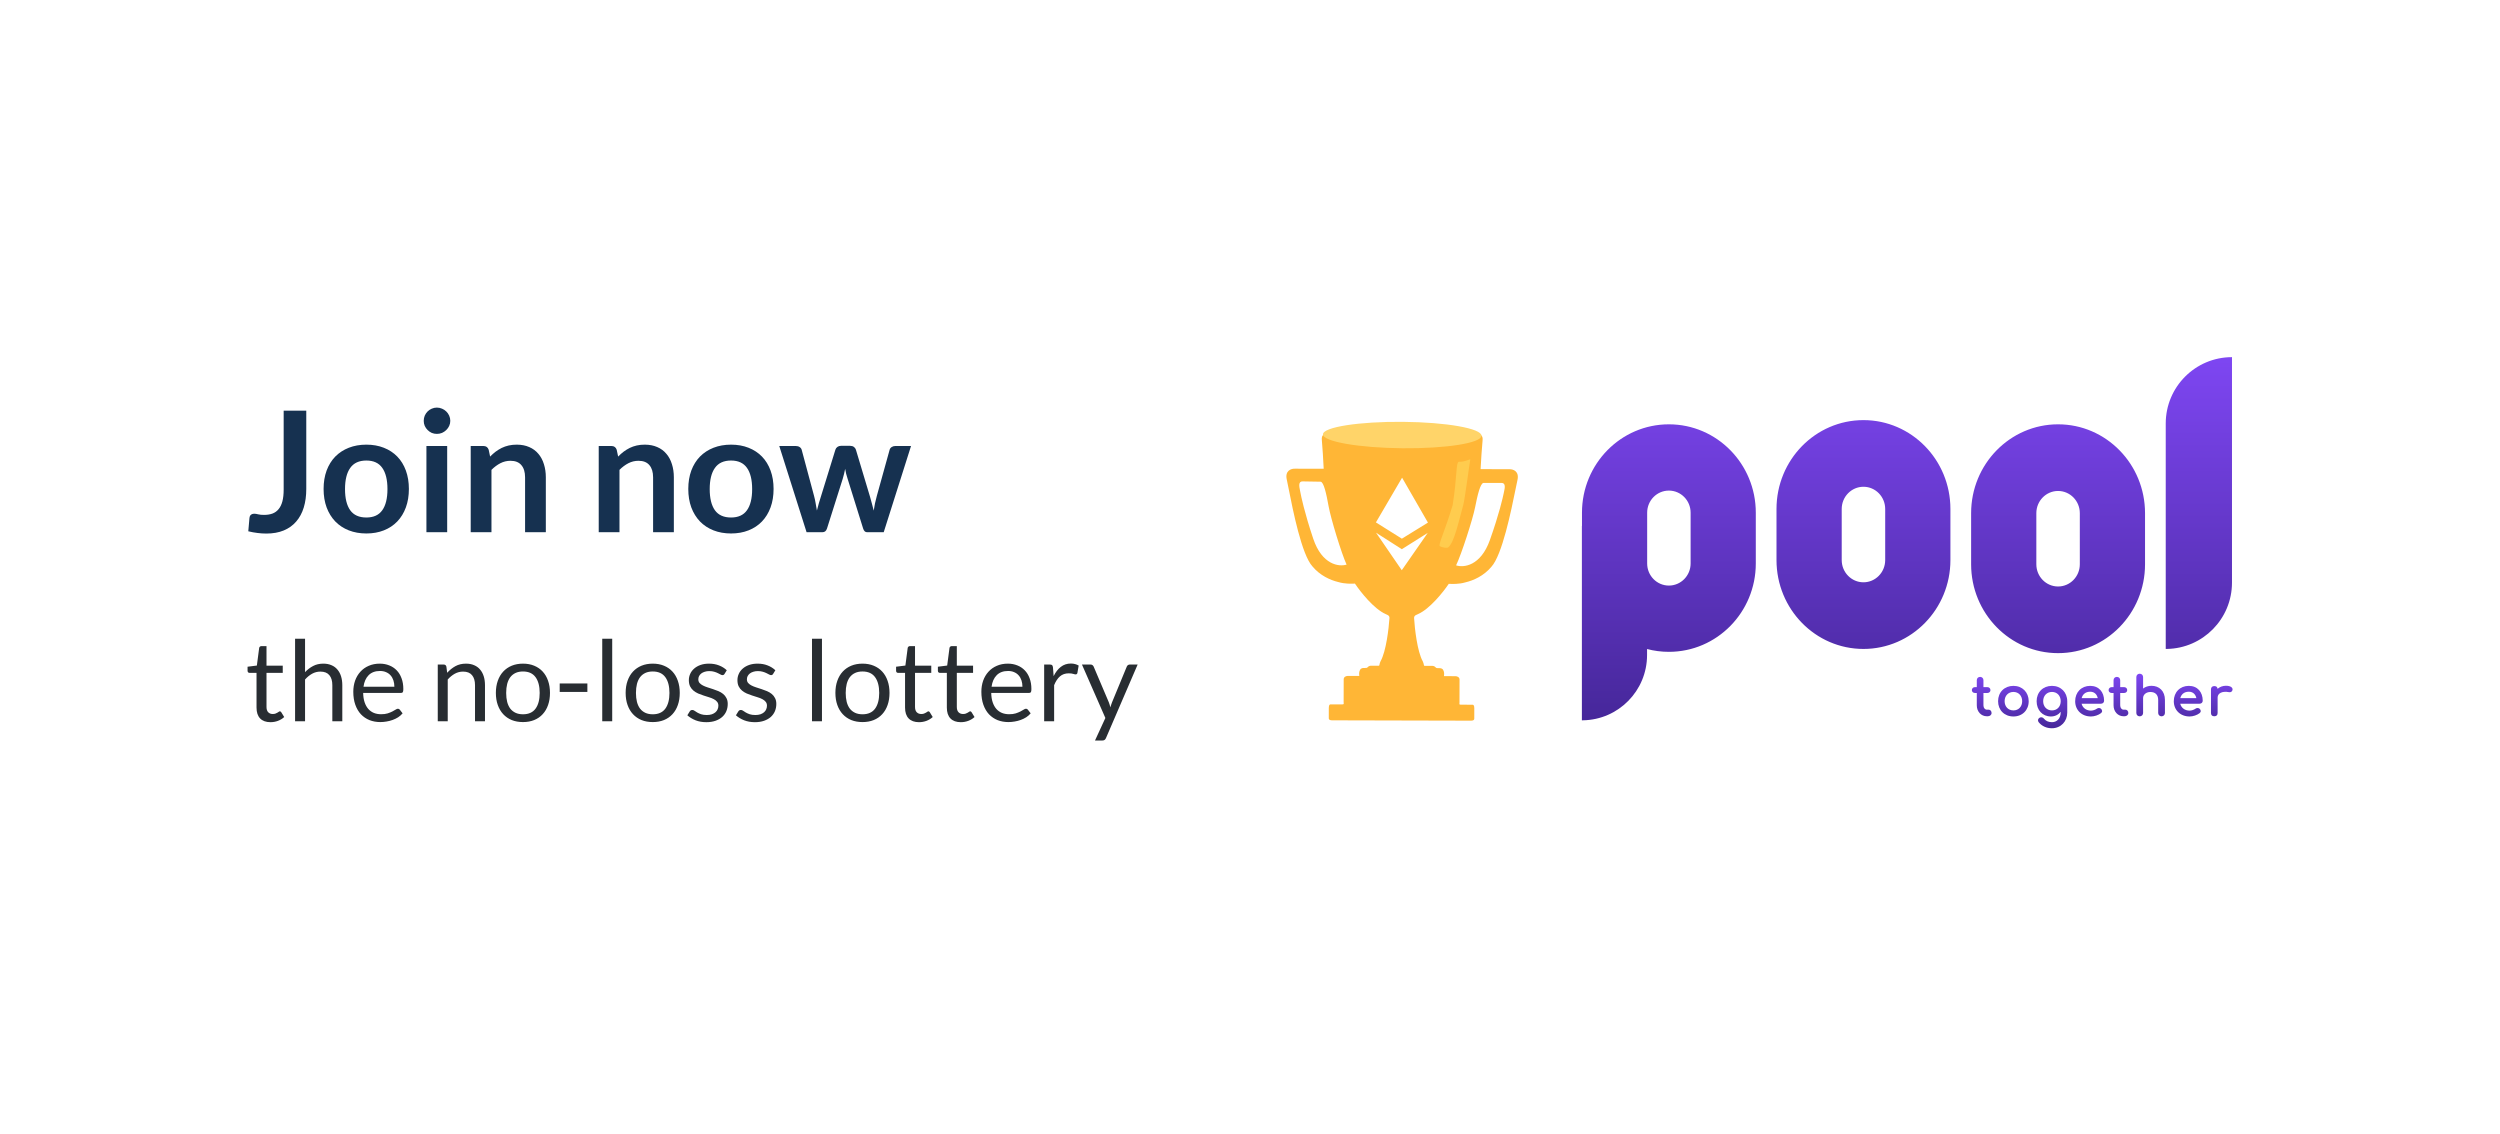 <svg viewBox="0 0 357 162" xmlns="http://www.w3.org/2000/svg">
<g filter="url(#filter0_d)">
<rect x="6" y="3" width="345" height="150" rx="3" fill="white"/>
</g>
<path d="M43.736 69.832C43.736 70.808 43.616 71.688 43.376 72.472C43.136 73.256 42.776 73.924 42.296 74.476C41.824 75.028 41.232 75.452 40.52 75.748C39.808 76.044 38.98 76.192 38.036 76.192C37.604 76.192 37.18 76.164 36.764 76.108C36.348 76.06 35.912 75.98 35.456 75.868L35.624 73.948C35.64 73.772 35.704 73.632 35.816 73.528C35.936 73.416 36.108 73.36 36.332 73.36C36.468 73.36 36.644 73.388 36.86 73.444C37.084 73.5 37.364 73.528 37.7 73.528C38.156 73.528 38.56 73.464 38.912 73.336C39.264 73.2 39.556 72.988 39.788 72.7C40.028 72.412 40.208 72.04 40.328 71.584C40.448 71.12 40.508 70.56 40.508 69.904V58.648H43.736V69.832ZM52.317 63.496C53.237 63.496 54.069 63.644 54.813 63.94C55.565 64.236 56.205 64.656 56.733 65.2C57.261 65.744 57.669 66.408 57.957 67.192C58.245 67.976 58.389 68.852 58.389 69.82C58.389 70.796 58.245 71.676 57.957 72.46C57.669 73.244 57.261 73.912 56.733 74.464C56.205 75.016 55.565 75.44 54.813 75.736C54.069 76.032 53.237 76.18 52.317 76.18C51.397 76.18 50.561 76.032 49.809 75.736C49.057 75.44 48.413 75.016 47.877 74.464C47.349 73.912 46.937 73.244 46.641 72.46C46.353 71.676 46.209 70.796 46.209 69.82C46.209 68.852 46.353 67.976 46.641 67.192C46.937 66.408 47.349 65.744 47.877 65.2C48.413 64.656 49.057 64.236 49.809 63.94C50.561 63.644 51.397 63.496 52.317 63.496ZM52.317 73.9C53.341 73.9 54.097 73.556 54.585 72.868C55.081 72.18 55.329 71.172 55.329 69.844C55.329 68.516 55.081 67.504 54.585 66.808C54.097 66.112 53.341 65.764 52.317 65.764C51.277 65.764 50.509 66.116 50.013 66.82C49.517 67.516 49.269 68.524 49.269 69.844C49.269 71.164 49.517 72.172 50.013 72.868C50.509 73.556 51.277 73.9 52.317 73.9ZM63.857 63.688V76H60.893V63.688H63.857ZM64.301 60.1C64.301 60.356 64.249 60.596 64.145 60.82C64.041 61.044 63.901 61.24 63.725 61.408C63.557 61.576 63.357 61.712 63.125 61.816C62.893 61.912 62.645 61.96 62.381 61.96C62.125 61.96 61.881 61.912 61.649 61.816C61.425 61.712 61.229 61.576 61.061 61.408C60.893 61.24 60.757 61.044 60.653 60.82C60.557 60.596 60.509 60.356 60.509 60.1C60.509 59.836 60.557 59.588 60.653 59.356C60.757 59.124 60.893 58.924 61.061 58.756C61.229 58.588 61.425 58.456 61.649 58.36C61.881 58.256 62.125 58.204 62.381 58.204C62.645 58.204 62.893 58.256 63.125 58.36C63.357 58.456 63.557 58.588 63.725 58.756C63.901 58.924 64.041 59.124 64.145 59.356C64.249 59.588 64.301 59.836 64.301 60.1ZM67.217 76V63.688H69.029C69.413 63.688 69.665 63.868 69.785 64.228L69.989 65.2C70.237 64.944 70.497 64.712 70.769 64.504C71.049 64.296 71.341 64.116 71.645 63.964C71.957 63.812 72.289 63.696 72.641 63.616C72.993 63.536 73.377 63.496 73.793 63.496C74.465 63.496 75.061 63.612 75.581 63.844C76.101 64.068 76.533 64.388 76.877 64.804C77.229 65.212 77.493 65.704 77.669 66.28C77.853 66.848 77.945 67.476 77.945 68.164V76H74.981V68.164C74.981 67.412 74.805 66.832 74.453 66.424C74.109 66.008 73.589 65.8 72.893 65.8C72.381 65.8 71.901 65.916 71.453 66.148C71.005 66.38 70.581 66.696 70.181 67.096V76H67.217ZM85.498 76V63.688H87.31C87.694 63.688 87.946 63.868 88.066 64.228L88.27 65.2C88.518 64.944 88.778 64.712 89.05 64.504C89.33 64.296 89.622 64.116 89.926 63.964C90.238 63.812 90.57 63.696 90.922 63.616C91.274 63.536 91.658 63.496 92.074 63.496C92.746 63.496 93.342 63.612 93.862 63.844C94.382 64.068 94.814 64.388 95.158 64.804C95.51 65.212 95.774 65.704 95.95 66.28C96.134 66.848 96.226 67.476 96.226 68.164V76H93.262V68.164C93.262 67.412 93.086 66.832 92.734 66.424C92.39 66.008 91.87 65.8 91.174 65.8C90.662 65.8 90.182 65.916 89.734 66.148C89.286 66.38 88.862 66.696 88.462 67.096V76H85.498ZM104.395 63.496C105.315 63.496 106.147 63.644 106.891 63.94C107.643 64.236 108.283 64.656 108.811 65.2C109.339 65.744 109.747 66.408 110.035 67.192C110.323 67.976 110.467 68.852 110.467 69.82C110.467 70.796 110.323 71.676 110.035 72.46C109.747 73.244 109.339 73.912 108.811 74.464C108.283 75.016 107.643 75.44 106.891 75.736C106.147 76.032 105.315 76.18 104.395 76.18C103.475 76.18 102.639 76.032 101.887 75.736C101.135 75.44 100.491 75.016 99.955 74.464C99.427 73.912 99.015 73.244 98.719 72.46C98.431 71.676 98.287 70.796 98.287 69.82C98.287 68.852 98.431 67.976 98.719 67.192C99.015 66.408 99.427 65.744 99.955 65.2C100.491 64.656 101.135 64.236 101.887 63.94C102.639 63.644 103.475 63.496 104.395 63.496ZM104.395 73.9C105.419 73.9 106.175 73.556 106.663 72.868C107.159 72.18 107.407 71.172 107.407 69.844C107.407 68.516 107.159 67.504 106.663 66.808C106.175 66.112 105.419 65.764 104.395 65.764C103.355 65.764 102.587 66.116 102.091 66.82C101.595 67.516 101.347 68.524 101.347 69.844C101.347 71.164 101.595 72.172 102.091 72.868C102.587 73.556 103.355 73.9 104.395 73.9ZM111.279 63.688H113.631C113.855 63.688 114.043 63.74 114.195 63.844C114.347 63.948 114.443 64.08 114.483 64.24L116.247 70.816C116.343 71.176 116.419 71.528 116.475 71.872C116.539 72.216 116.599 72.56 116.655 72.904C116.743 72.56 116.835 72.216 116.931 71.872C117.035 71.528 117.143 71.176 117.255 70.816L119.295 64.216C119.343 64.056 119.439 63.924 119.583 63.82C119.727 63.716 119.895 63.664 120.087 63.664H121.395C121.611 63.664 121.791 63.716 121.935 63.82C122.079 63.924 122.175 64.056 122.223 64.216L124.239 70.936C124.343 71.28 124.435 71.616 124.515 71.944C124.603 72.264 124.687 72.588 124.767 72.916C124.823 72.572 124.883 72.228 124.947 71.884C125.019 71.54 125.107 71.184 125.211 70.816L127.035 64.24C127.075 64.08 127.171 63.948 127.323 63.844C127.475 63.74 127.651 63.688 127.851 63.688H130.095L126.195 76H123.807C123.551 76 123.367 75.824 123.255 75.472L121.035 68.356C120.963 68.124 120.895 67.892 120.831 67.66C120.775 67.42 120.727 67.184 120.687 66.952C120.639 67.192 120.587 67.432 120.531 67.672C120.475 67.904 120.411 68.14 120.339 68.38L118.095 75.472C117.983 75.824 117.767 76 117.447 76H115.179L111.279 63.688Z" fill="#163150"/>
<path d="M38.624 103.128C37.984 103.128 37.491 102.949 37.144 102.592C36.803 102.235 36.632 101.72 36.632 101.048V96.088H35.656C35.571 96.088 35.499 96.064 35.44 96.016C35.381 95.963 35.352 95.883 35.352 95.776V95.208L36.68 95.04L37.008 92.536C37.019 92.456 37.053 92.392 37.112 92.344C37.171 92.291 37.245 92.264 37.336 92.264H38.056V95.056H40.376V96.088H38.056V100.952C38.056 101.293 38.139 101.547 38.304 101.712C38.469 101.877 38.683 101.96 38.944 101.96C39.093 101.96 39.221 101.941 39.328 101.904C39.44 101.861 39.536 101.816 39.616 101.768C39.696 101.72 39.763 101.677 39.816 101.64C39.875 101.597 39.925 101.576 39.968 101.576C40.043 101.576 40.109 101.621 40.168 101.712L40.584 102.392C40.339 102.621 40.043 102.803 39.696 102.936C39.349 103.064 38.992 103.128 38.624 103.128ZM42.137 103V91.216H43.561V95.984C43.907 95.616 44.291 95.323 44.713 95.104C45.134 94.88 45.619 94.768 46.169 94.768C46.611 94.768 47.001 94.843 47.337 94.992C47.678 95.136 47.961 95.344 48.185 95.616C48.414 95.883 48.587 96.205 48.705 96.584C48.822 96.963 48.881 97.381 48.881 97.84V103H47.457V97.84C47.457 97.227 47.315 96.752 47.033 96.416C46.755 96.075 46.329 95.904 45.753 95.904C45.331 95.904 44.937 96.005 44.569 96.208C44.206 96.411 43.87 96.685 43.561 97.032V103H42.137ZM54.235 94.768C54.721 94.768 55.169 94.851 55.579 95.016C55.99 95.176 56.345 95.411 56.643 95.72C56.942 96.024 57.174 96.403 57.339 96.856C57.51 97.304 57.595 97.816 57.595 98.392C57.595 98.616 57.571 98.765 57.523 98.84C57.475 98.915 57.385 98.952 57.251 98.952H51.859C51.87 99.464 51.939 99.909 52.067 100.288C52.195 100.667 52.371 100.984 52.595 101.24C52.819 101.491 53.086 101.68 53.395 101.808C53.705 101.931 54.051 101.992 54.435 101.992C54.793 101.992 55.099 101.952 55.355 101.872C55.617 101.787 55.841 101.696 56.027 101.6C56.214 101.504 56.369 101.416 56.491 101.336C56.619 101.251 56.729 101.208 56.819 101.208C56.937 101.208 57.027 101.253 57.091 101.344L57.491 101.864C57.315 102.077 57.105 102.264 56.859 102.424C56.614 102.579 56.35 102.707 56.067 102.808C55.79 102.909 55.502 102.984 55.203 103.032C54.905 103.085 54.609 103.112 54.315 103.112C53.755 103.112 53.238 103.019 52.763 102.832C52.294 102.64 51.886 102.363 51.539 102C51.198 101.632 50.931 101.179 50.739 100.64C50.547 100.101 50.451 99.483 50.451 98.784C50.451 98.219 50.537 97.691 50.707 97.2C50.883 96.709 51.134 96.285 51.459 95.928C51.785 95.565 52.182 95.283 52.651 95.08C53.121 94.872 53.649 94.768 54.235 94.768ZM54.267 95.816C53.579 95.816 53.038 96.016 52.643 96.416C52.249 96.811 52.003 97.36 51.907 98.064H56.315C56.315 97.733 56.27 97.432 56.179 97.16C56.089 96.883 55.955 96.645 55.779 96.448C55.603 96.245 55.387 96.091 55.131 95.984C54.881 95.872 54.593 95.816 54.267 95.816ZM62.512 103V94.896H63.36C63.562 94.896 63.69 94.995 63.744 95.192L63.856 96.072C64.208 95.683 64.6 95.368 65.032 95.128C65.469 94.888 65.973 94.768 66.544 94.768C66.986 94.768 67.376 94.843 67.712 94.992C68.053 95.136 68.336 95.344 68.56 95.616C68.789 95.883 68.962 96.205 69.08 96.584C69.197 96.963 69.256 97.381 69.256 97.84V103H67.832V97.84C67.832 97.227 67.69 96.752 67.408 96.416C67.13 96.075 66.704 95.904 66.128 95.904C65.706 95.904 65.312 96.005 64.944 96.208C64.581 96.411 64.245 96.685 63.936 97.032V103H62.512ZM74.682 94.768C75.274 94.768 75.808 94.867 76.282 95.064C76.762 95.261 77.168 95.541 77.498 95.904C77.834 96.267 78.09 96.707 78.266 97.224C78.448 97.736 78.538 98.309 78.538 98.944C78.538 99.584 78.448 100.16 78.266 100.672C78.09 101.184 77.834 101.621 77.498 101.984C77.168 102.347 76.762 102.627 76.282 102.824C75.808 103.016 75.274 103.112 74.682 103.112C74.09 103.112 73.554 103.016 73.074 102.824C72.6 102.627 72.194 102.347 71.858 101.984C71.522 101.621 71.264 101.184 71.082 100.672C70.901 100.16 70.81 99.584 70.81 98.944C70.81 98.309 70.901 97.736 71.082 97.224C71.264 96.707 71.522 96.267 71.858 95.904C72.194 95.541 72.6 95.261 73.074 95.064C73.554 94.867 74.09 94.768 74.682 94.768ZM74.682 102C75.482 102 76.08 101.733 76.474 101.2C76.869 100.661 77.066 99.912 77.066 98.952C77.066 97.987 76.869 97.235 76.474 96.696C76.08 96.157 75.482 95.888 74.682 95.888C74.277 95.888 73.925 95.957 73.626 96.096C73.328 96.235 73.077 96.435 72.874 96.696C72.677 96.957 72.528 97.28 72.426 97.664C72.33 98.043 72.282 98.472 72.282 98.952C72.282 99.432 72.33 99.861 72.426 100.24C72.528 100.619 72.677 100.939 72.874 101.2C73.077 101.456 73.328 101.653 73.626 101.792C73.925 101.931 74.277 102 74.682 102ZM79.925 97.6H83.877V98.808H79.925V97.6ZM87.424 91.216V103H86V91.216H87.424ZM93.214 94.768C93.806 94.768 94.339 94.867 94.814 95.064C95.294 95.261 95.699 95.541 96.03 95.904C96.366 96.267 96.622 96.707 96.798 97.224C96.979 97.736 97.07 98.309 97.07 98.944C97.07 99.584 96.979 100.16 96.798 100.672C96.622 101.184 96.366 101.621 96.03 101.984C95.699 102.347 95.294 102.627 94.814 102.824C94.339 103.016 93.806 103.112 93.214 103.112C92.622 103.112 92.086 103.016 91.606 102.824C91.131 102.627 90.726 102.347 90.39 101.984C90.054 101.621 89.795 101.184 89.614 100.672C89.432 100.16 89.342 99.584 89.342 98.944C89.342 98.309 89.432 97.736 89.614 97.224C89.795 96.707 90.054 96.267 90.39 95.904C90.726 95.541 91.131 95.261 91.606 95.064C92.086 94.867 92.622 94.768 93.214 94.768ZM93.214 102C94.014 102 94.611 101.733 95.006 101.2C95.4 100.661 95.598 99.912 95.598 98.952C95.598 97.987 95.4 97.235 95.006 96.696C94.611 96.157 94.014 95.888 93.214 95.888C92.808 95.888 92.456 95.957 92.158 96.096C91.859 96.235 91.608 96.435 91.406 96.696C91.208 96.957 91.059 97.28 90.958 97.664C90.862 98.043 90.814 98.472 90.814 98.952C90.814 99.432 90.862 99.861 90.958 100.24C91.059 100.619 91.208 100.939 91.406 101.2C91.608 101.456 91.859 101.653 92.158 101.792C92.456 101.931 92.808 102 93.214 102ZM103.464 96.232C103.4 96.349 103.302 96.408 103.168 96.408C103.088 96.408 102.998 96.379 102.896 96.32C102.795 96.261 102.67 96.197 102.52 96.128C102.376 96.053 102.203 95.987 102 95.928C101.798 95.864 101.558 95.832 101.28 95.832C101.04 95.832 100.824 95.864 100.632 95.928C100.44 95.987 100.275 96.069 100.136 96.176C100.003 96.283 99.899 96.408 99.824 96.552C99.755 96.691 99.72 96.843 99.72 97.008C99.72 97.216 99.779 97.389 99.896 97.528C100.019 97.667 100.179 97.787 100.376 97.888C100.574 97.989 100.798 98.08 101.048 98.16C101.299 98.235 101.555 98.317 101.816 98.408C102.083 98.493 102.342 98.589 102.592 98.696C102.843 98.803 103.067 98.936 103.264 99.096C103.462 99.256 103.619 99.453 103.736 99.688C103.859 99.917 103.92 100.195 103.92 100.52C103.92 100.893 103.854 101.24 103.72 101.56C103.587 101.875 103.39 102.149 103.128 102.384C102.867 102.613 102.547 102.795 102.168 102.928C101.79 103.061 101.352 103.128 100.856 103.128C100.291 103.128 99.779 103.037 99.32 102.856C98.862 102.669 98.472 102.432 98.152 102.144L98.488 101.6C98.531 101.531 98.582 101.477 98.64 101.44C98.699 101.403 98.776 101.384 98.872 101.384C98.968 101.384 99.07 101.421 99.176 101.496C99.283 101.571 99.411 101.653 99.56 101.744C99.715 101.835 99.899 101.917 100.112 101.992C100.331 102.067 100.603 102.104 100.928 102.104C101.206 102.104 101.448 102.069 101.656 102C101.864 101.925 102.038 101.827 102.176 101.704C102.315 101.581 102.416 101.44 102.48 101.28C102.55 101.12 102.584 100.949 102.584 100.768C102.584 100.544 102.523 100.36 102.4 100.216C102.283 100.067 102.126 99.941 101.928 99.84C101.731 99.733 101.504 99.643 101.248 99.568C100.998 99.488 100.739 99.405 100.472 99.32C100.211 99.235 99.952 99.139 99.696 99.032C99.446 98.92 99.222 98.781 99.024 98.616C98.827 98.451 98.667 98.248 98.544 98.008C98.427 97.763 98.368 97.467 98.368 97.12C98.368 96.811 98.432 96.515 98.56 96.232C98.688 95.944 98.875 95.693 99.12 95.48C99.366 95.261 99.667 95.088 100.024 94.96C100.382 94.832 100.79 94.768 101.248 94.768C101.782 94.768 102.259 94.853 102.68 95.024C103.107 95.189 103.475 95.419 103.784 95.712L103.464 96.232ZM110.402 96.232C110.338 96.349 110.239 96.408 110.106 96.408C110.026 96.408 109.935 96.379 109.834 96.32C109.732 96.261 109.607 96.197 109.458 96.128C109.314 96.053 109.14 95.987 108.938 95.928C108.735 95.864 108.495 95.832 108.218 95.832C107.978 95.832 107.762 95.864 107.57 95.928C107.378 95.987 107.212 96.069 107.074 96.176C106.94 96.283 106.836 96.408 106.762 96.552C106.692 96.691 106.658 96.843 106.658 97.008C106.658 97.216 106.716 97.389 106.834 97.528C106.956 97.667 107.116 97.787 107.314 97.888C107.511 97.989 107.735 98.08 107.986 98.16C108.236 98.235 108.492 98.317 108.754 98.408C109.02 98.493 109.279 98.589 109.53 98.696C109.78 98.803 110.004 98.936 110.202 99.096C110.399 99.256 110.556 99.453 110.674 99.688C110.796 99.917 110.858 100.195 110.858 100.52C110.858 100.893 110.791 101.24 110.658 101.56C110.524 101.875 110.327 102.149 110.066 102.384C109.804 102.613 109.484 102.795 109.106 102.928C108.727 103.061 108.29 103.128 107.794 103.128C107.228 103.128 106.716 103.037 106.258 102.856C105.799 102.669 105.41 102.432 105.09 102.144L105.426 101.6C105.468 101.531 105.519 101.477 105.578 101.44C105.636 101.403 105.714 101.384 105.81 101.384C105.906 101.384 106.007 101.421 106.114 101.496C106.22 101.571 106.348 101.653 106.498 101.744C106.652 101.835 106.836 101.917 107.05 101.992C107.268 102.067 107.54 102.104 107.866 102.104C108.143 102.104 108.386 102.069 108.594 102C108.802 101.925 108.975 101.827 109.114 101.704C109.252 101.581 109.354 101.44 109.418 101.28C109.487 101.12 109.522 100.949 109.522 100.768C109.522 100.544 109.46 100.36 109.338 100.216C109.22 100.067 109.063 99.941 108.866 99.84C108.668 99.733 108.442 99.643 108.186 99.568C107.935 99.488 107.676 99.405 107.41 99.32C107.148 99.235 106.89 99.139 106.634 99.032C106.383 98.92 106.159 98.781 105.962 98.616C105.764 98.451 105.604 98.248 105.482 98.008C105.364 97.763 105.306 97.467 105.306 97.12C105.306 96.811 105.37 96.515 105.498 96.232C105.626 95.944 105.812 95.693 106.058 95.48C106.303 95.261 106.604 95.088 106.962 94.96C107.319 94.832 107.727 94.768 108.186 94.768C108.719 94.768 109.196 94.853 109.618 95.024C110.044 95.189 110.412 95.419 110.722 95.712L110.402 96.232ZM117.377 91.216V103H115.953V91.216H117.377ZM123.167 94.768C123.759 94.768 124.292 94.867 124.767 95.064C125.247 95.261 125.652 95.541 125.983 95.904C126.319 96.267 126.575 96.707 126.751 97.224C126.932 97.736 127.023 98.309 127.023 98.944C127.023 99.584 126.932 100.16 126.751 100.672C126.575 101.184 126.319 101.621 125.983 101.984C125.652 102.347 125.247 102.627 124.767 102.824C124.292 103.016 123.759 103.112 123.167 103.112C122.575 103.112 122.039 103.016 121.559 102.824C121.084 102.627 120.679 102.347 120.343 101.984C120.007 101.621 119.748 101.184 119.567 100.672C119.385 100.16 119.295 99.584 119.295 98.944C119.295 98.309 119.385 97.736 119.567 97.224C119.748 96.707 120.007 96.267 120.343 95.904C120.679 95.541 121.084 95.261 121.559 95.064C122.039 94.867 122.575 94.768 123.167 94.768ZM123.167 102C123.967 102 124.564 101.733 124.959 101.2C125.353 100.661 125.551 99.912 125.551 98.952C125.551 97.987 125.353 97.235 124.959 96.696C124.564 96.157 123.967 95.888 123.167 95.888C122.761 95.888 122.409 95.957 122.111 96.096C121.812 96.235 121.561 96.435 121.359 96.696C121.161 96.957 121.012 97.28 120.911 97.664C120.815 98.043 120.767 98.472 120.767 98.952C120.767 99.432 120.815 99.861 120.911 100.24C121.012 100.619 121.161 100.939 121.359 101.2C121.561 101.456 121.812 101.653 122.111 101.792C122.409 101.931 122.761 102 123.167 102ZM131.233 103.128C130.593 103.128 130.1 102.949 129.753 102.592C129.412 102.235 129.241 101.72 129.241 101.048V96.088H128.265C128.18 96.088 128.108 96.064 128.049 96.016C127.991 95.963 127.961 95.883 127.961 95.776V95.208L129.289 95.04L129.617 92.536C129.628 92.456 129.663 92.392 129.721 92.344C129.78 92.291 129.855 92.264 129.945 92.264H130.665V95.056H132.985V96.088H130.665V100.952C130.665 101.293 130.748 101.547 130.913 101.712C131.079 101.877 131.292 101.96 131.553 101.96C131.703 101.96 131.831 101.941 131.937 101.904C132.049 101.861 132.145 101.816 132.225 101.768C132.305 101.72 132.372 101.677 132.425 101.64C132.484 101.597 132.535 101.576 132.577 101.576C132.652 101.576 132.719 101.621 132.777 101.712L133.193 102.392C132.948 102.621 132.652 102.803 132.305 102.936C131.959 103.064 131.601 103.128 131.233 103.128ZM137.202 103.128C136.562 103.128 136.069 102.949 135.722 102.592C135.381 102.235 135.21 101.72 135.21 101.048V96.088H134.234C134.149 96.088 134.077 96.064 134.018 96.016C133.959 95.963 133.93 95.883 133.93 95.776V95.208L135.258 95.04L135.586 92.536C135.597 92.456 135.631 92.392 135.69 92.344C135.749 92.291 135.823 92.264 135.914 92.264H136.634V95.056H138.954V96.088H136.634V100.952C136.634 101.293 136.717 101.547 136.882 101.712C137.047 101.877 137.261 101.96 137.522 101.96C137.671 101.96 137.799 101.941 137.906 101.904C138.018 101.861 138.114 101.816 138.194 101.768C138.274 101.72 138.341 101.677 138.394 101.64C138.453 101.597 138.503 101.576 138.546 101.576C138.621 101.576 138.687 101.621 138.746 101.712L139.162 102.392C138.917 102.621 138.621 102.803 138.274 102.936C137.927 103.064 137.57 103.128 137.202 103.128ZM143.923 94.768C144.408 94.768 144.856 94.851 145.267 95.016C145.678 95.176 146.032 95.411 146.331 95.72C146.63 96.024 146.862 96.403 147.027 96.856C147.198 97.304 147.283 97.816 147.283 98.392C147.283 98.616 147.259 98.765 147.211 98.84C147.163 98.915 147.072 98.952 146.939 98.952H141.547C141.558 99.464 141.627 99.909 141.755 100.288C141.883 100.667 142.059 100.984 142.283 101.24C142.507 101.491 142.774 101.68 143.083 101.808C143.392 101.931 143.739 101.992 144.123 101.992C144.48 101.992 144.787 101.952 145.043 101.872C145.304 101.787 145.528 101.696 145.715 101.6C145.902 101.504 146.056 101.416 146.179 101.336C146.307 101.251 146.416 101.208 146.507 101.208C146.624 101.208 146.715 101.253 146.779 101.344L147.179 101.864C147.003 102.077 146.792 102.264 146.547 102.424C146.302 102.579 146.038 102.707 145.755 102.808C145.478 102.909 145.19 102.984 144.891 103.032C144.592 103.085 144.296 103.112 144.003 103.112C143.443 103.112 142.926 103.019 142.451 102.832C141.982 102.64 141.574 102.363 141.227 102C140.886 101.632 140.619 101.179 140.427 100.64C140.235 100.101 140.139 99.483 140.139 98.784C140.139 98.219 140.224 97.691 140.395 97.2C140.571 96.709 140.822 96.285 141.147 95.928C141.472 95.565 141.87 95.283 142.339 95.08C142.808 94.872 143.336 94.768 143.923 94.768ZM143.955 95.816C143.267 95.816 142.726 96.016 142.331 96.416C141.936 96.811 141.691 97.36 141.595 98.064H146.003C146.003 97.733 145.958 97.432 145.867 97.16C145.776 96.883 145.643 96.645 145.467 96.448C145.291 96.245 145.075 96.091 144.819 95.984C144.568 95.872 144.28 95.816 143.955 95.816ZM149.106 103V94.896H149.922C150.076 94.896 150.183 94.925 150.242 94.984C150.3 95.043 150.34 95.144 150.362 95.288L150.458 96.552C150.735 95.987 151.076 95.547 151.482 95.232C151.892 94.912 152.372 94.752 152.922 94.752C153.146 94.752 153.348 94.779 153.53 94.832C153.711 94.88 153.879 94.949 154.034 95.04L153.85 96.104C153.812 96.237 153.73 96.304 153.602 96.304C153.527 96.304 153.412 96.28 153.258 96.232C153.103 96.179 152.887 96.152 152.61 96.152C152.114 96.152 151.698 96.296 151.362 96.584C151.031 96.872 150.754 97.291 150.53 97.84V103H149.106ZM157.935 105.392C157.887 105.499 157.825 105.584 157.751 105.648C157.681 105.712 157.572 105.744 157.423 105.744H156.367L157.847 102.528L154.503 94.896H155.735C155.857 94.896 155.953 94.928 156.023 94.992C156.092 95.051 156.143 95.117 156.175 95.192L158.343 100.296C158.391 100.413 158.431 100.531 158.463 100.648C158.5 100.765 158.532 100.885 158.559 101.008C158.596 100.885 158.633 100.765 158.671 100.648C158.708 100.531 158.751 100.411 158.799 100.288L160.903 95.192C160.935 95.107 160.988 95.037 161.063 94.984C161.143 94.925 161.228 94.896 161.319 94.896H162.455L157.935 105.392Z" fill="#282D32"/>
<path fill-rule="evenodd" clip-rule="evenodd" d="M188.761 62.868C188.676 62.087 189.089 62.001 189.306 62.056C189.306 62.056 192.894 63.58 200.06 63.705C207.225 63.83 211.168 62.109 211.168 62.109C211.386 62.056 211.798 62.143 211.709 62.925C211.62 63.706 211.485 65.963 211.428 66.993L215.552 67.004C216.058 66.987 216.994 67.278 216.687 68.58C216.625 68.845 216.533 69.298 216.416 69.879C215.81 72.871 214.516 79.265 212.967 80.943C211.879 82.242 210.412 82.89 209.272 83.158C208.322 83.441 207.332 83.391 206.989 83.374C206.94 83.371 206.904 83.37 206.884 83.37C206.122 84.507 204.173 86.966 202.478 87.7C201.926 87.899 201.93 88.1 201.934 88.258C201.934 88.271 201.934 88.283 201.934 88.295C202.021 89.761 202.389 93.039 203.167 94.43C203.27 94.638 203.299 94.796 203.319 94.904C203.341 95.022 203.352 95.082 203.437 95.082L204.468 95.084C204.576 95.085 204.837 95.085 205.01 95.303C205.102 95.419 205.265 95.416 205.441 95.413C205.678 95.409 205.94 95.405 206.094 95.685C206.26 95.985 206.225 96.305 206.208 96.47C206.204 96.506 206.201 96.534 206.201 96.554L207.829 96.558C208.028 96.558 208.425 96.657 208.424 97.047L208.416 100.303C208.416 100.362 208.412 100.411 208.408 100.451C208.393 100.629 208.393 100.629 208.85 100.63L210.26 100.633C210.351 100.634 210.532 100.645 210.53 101.122L210.527 102.587C210.527 102.696 210.526 102.913 210.038 102.912L190.237 102.863C189.749 102.862 189.749 102.645 189.75 102.537L189.753 101.072C189.754 100.594 189.935 100.584 190.026 100.584L191.437 100.587C191.893 100.588 191.893 100.588 191.879 100.41C191.875 100.37 191.871 100.322 191.871 100.263L191.879 97.007C191.88 96.616 192.279 96.52 192.477 96.52L194.105 96.524C194.105 96.505 194.102 96.476 194.099 96.44C194.082 96.275 194.049 95.955 194.216 95.656C194.372 95.377 194.634 95.382 194.87 95.388C195.047 95.391 195.209 95.395 195.302 95.279C195.476 95.062 195.737 95.063 195.845 95.063L196.876 95.066C196.961 95.066 196.972 95.007 196.995 94.888C197.015 94.78 197.045 94.622 197.149 94.415C197.934 93.028 198.318 89.752 198.412 88.287C198.412 88.275 198.413 88.262 198.413 88.249V88.249C198.417 88.091 198.423 87.891 197.871 87.689C196.18 86.946 194.243 84.478 193.486 83.337C193.466 83.337 193.431 83.338 193.382 83.341H193.382H193.381H193.381C193.038 83.356 192.048 83.401 191.099 83.114C189.961 82.84 188.497 82.185 187.415 80.88C185.874 79.195 184.612 72.795 184.021 69.8C183.906 69.218 183.817 68.764 183.755 68.499C183.455 67.196 184.392 66.909 184.899 66.929L189.023 66.939C188.971 65.908 188.846 63.65 188.761 62.868ZM186.01 68.743C185.375 68.732 185.526 69.473 185.641 70.038C185.655 70.111 185.67 70.181 185.682 70.246C185.785 70.814 186.265 73.155 187.527 76.92C188.79 80.685 191.23 80.959 192.293 80.626C191.565 79.053 190.031 74.02 189.721 72.279C189.412 70.538 189.028 68.795 188.575 68.787L186.01 68.743ZM214.766 70.262C214.891 69.7 215.054 68.961 214.42 68.961H211.854C211.402 68.961 210.987 70.696 210.647 72.432C210.307 74.167 208.685 79.172 207.93 80.732C208.987 81.084 211.432 80.853 212.76 77.11C214.088 73.367 214.608 71.036 214.722 70.47C214.735 70.405 214.75 70.335 214.766 70.262ZM203.881 76.097L200.183 78.425L196.5 76.072L200.172 81.426V81.427L200.172 81.426L200.173 81.427V81.426L203.881 76.097ZM200.219 68.216V68.213L200.218 68.214L200.217 68.213L200.217 68.216L196.481 74.599L200.187 76.923L200.187 76.924L200.188 76.924L200.189 76.924V76.923L203.91 74.625L200.219 68.216Z" fill="#FFB636"/>
<path d="M211.556 62.223C211.547 63.265 206.506 64.065 200.297 64.011C194.088 63.957 188.911 63.066 188.92 62.024C188.929 60.982 194.121 60.184 200.33 60.238C206.539 60.292 211.566 61.181 211.556 62.223Z" fill="#FFD469"/>
<path d="M208.297 65.937C208.852 65.937 208.951 65.937 209.957 65.585C209.832 66.254 209.176 71.327 208.951 72.123C208.349 74.251 207.669 77.539 206.788 78.174C206.621 78.295 205.883 78.174 205.608 77.997C205.334 77.82 206.285 75.996 207.442 72.123C208.096 67.948 207.895 66.138 208.297 65.937Z" fill="#FFCC4E"/>
<path d="M238.317 60.593C245.171 60.593 250.728 66.242 250.728 73.21V80.465C250.728 87.434 245.171 93.082 238.317 93.082C237.241 93.082 236.196 92.943 235.2 92.681V93.538C235.2 98.635 231.116 102.777 226.047 102.86L225.893 102.861V75.103L225.907 75.102L225.907 73.21C225.907 66.242 231.463 60.593 238.317 60.593ZM293.893 60.593C300.751 60.593 306.311 66.274 306.311 73.282V80.579C306.311 87.587 300.751 93.268 293.893 93.268C287.035 93.268 281.476 87.587 281.476 80.579V73.282C281.476 66.274 287.035 60.593 293.893 60.593ZM266.102 59.993C272.96 59.993 278.519 65.674 278.519 72.683V79.979C278.519 86.987 272.96 92.669 266.102 92.669C259.244 92.669 253.684 86.987 253.684 79.979V72.683C253.684 65.674 259.244 59.993 266.102 59.993ZM318.728 51V83.192C318.728 88.373 314.577 92.584 309.424 92.668L309.267 92.669V60.477C309.267 55.243 313.503 51 318.728 51ZM293.893 70.11C292.179 70.11 290.789 71.53 290.789 73.282V80.579C290.789 82.331 292.179 83.751 293.893 83.751C295.608 83.751 296.998 82.331 296.998 80.579V73.282C296.998 71.53 295.608 70.11 293.893 70.11ZM238.317 70.056C236.604 70.056 235.215 71.468 235.215 73.21V80.465C235.215 82.207 236.604 83.62 238.317 83.62C240.031 83.62 241.42 82.207 241.42 80.465V73.21C241.42 71.468 240.031 70.056 238.317 70.056ZM266.102 69.51C264.387 69.51 262.997 70.931 262.997 72.683V79.979C262.997 81.731 264.387 83.152 266.102 83.152C267.816 83.152 269.206 81.731 269.206 79.979V72.683C269.206 70.931 267.816 69.51 266.102 69.51Z" fill="url(#paint0_linear)"/>
<path d="M283.975 101.341H283.717C283.461 101.341 283.235 101.1 283.235 100.726V98.958H283.786C284.042 98.958 284.237 98.789 284.237 98.548C284.237 98.426 284.192 98.317 284.109 98.24C284.026 98.162 283.912 98.121 283.786 98.121H283.235V97.13C283.235 96.859 283.033 96.659 282.761 96.659C282.488 96.659 282.286 96.859 282.286 97.13V98.121H282.032C281.905 98.121 281.791 98.162 281.709 98.24C281.625 98.317 281.58 98.426 281.58 98.548C281.58 98.789 281.776 98.958 282.032 98.958H282.286V100.726C282.286 101.607 282.898 102.283 283.717 102.283H283.854C284.149 102.283 284.397 102.097 284.397 101.812C284.397 101.554 284.222 101.341 283.975 101.341Z" fill="url(#paint1_linear)"/>
<path fill-rule="evenodd" clip-rule="evenodd" d="M289.699 100.131V100.13C289.692 98.851 288.785 97.941 287.517 97.941C286.879 97.941 286.33 98.166 285.94 98.556C285.551 98.945 285.326 99.494 285.326 100.131C285.326 100.764 285.551 101.311 285.94 101.699C286.33 102.088 286.879 102.313 287.517 102.313C288.151 102.313 288.698 102.088 289.086 101.699C289.475 101.311 289.699 100.764 289.699 100.131ZM287.517 98.808C287.887 98.808 288.197 98.945 288.416 99.175C288.634 99.407 288.766 99.737 288.766 100.131C288.766 100.524 288.634 100.853 288.416 101.082C288.198 101.311 287.887 101.446 287.517 101.446C287.146 101.446 286.834 101.311 286.613 101.081C286.393 100.852 286.26 100.524 286.26 100.131C286.26 99.349 286.784 98.808 287.517 98.808Z" fill="url(#paint2_linear)"/>
<path fill-rule="evenodd" clip-rule="evenodd" d="M293.006 103.994C292.258 103.994 291.577 103.697 291.124 103.13C291.04 103.028 291.009 102.908 291.029 102.794C291.049 102.68 291.119 102.58 291.221 102.511L291.222 102.51C291.449 102.36 291.724 102.427 291.873 102.621C292.126 102.942 292.514 103.128 293.021 103.128C293.361 103.128 293.671 103.003 293.897 102.767C294.122 102.531 294.27 102.176 294.27 101.706V101.647C293.934 102.066 293.446 102.313 292.869 102.313C292.274 102.313 291.762 102.086 291.4 101.697C291.038 101.308 290.83 100.762 290.83 100.131C290.83 99.494 291.055 98.945 291.444 98.556C291.834 98.166 292.382 97.941 293.021 97.941C294.289 97.941 295.196 98.851 295.204 100.13V100.131V101.759C295.204 102.998 294.307 103.994 293.006 103.994ZM293.021 101.446C292.65 101.446 292.338 101.311 292.117 101.081C291.897 100.852 291.764 100.524 291.764 100.131C291.764 99.349 292.288 98.808 293.021 98.808C293.391 98.808 293.701 98.945 293.92 99.175C294.138 99.407 294.27 99.737 294.27 100.131C294.27 100.524 294.138 100.853 293.92 101.082C293.701 101.311 293.391 101.446 293.021 101.446Z" fill="url(#paint3_linear)"/>
<path fill-rule="evenodd" clip-rule="evenodd" d="M300.012 101.204C299.845 101.067 299.599 101.073 299.417 101.209C299.227 101.348 298.882 101.476 298.593 101.476C297.904 101.476 297.396 101.075 297.251 100.489H300.02C300.144 100.489 300.256 100.448 300.337 100.37C300.419 100.293 300.464 100.185 300.464 100.063C300.464 99.449 300.282 98.918 299.939 98.539C299.594 98.159 299.095 97.941 298.479 97.941C297.855 97.941 297.318 98.166 296.936 98.556C296.555 98.946 296.334 99.494 296.334 100.131C296.334 100.765 296.567 101.312 296.969 101.7C297.371 102.089 297.937 102.313 298.593 102.313C299.075 102.313 299.666 102.119 300.026 101.833C300.13 101.753 300.186 101.643 300.182 101.523C300.178 101.405 300.116 101.294 300.014 101.205L300.012 101.204ZM298.479 98.777C298.798 98.777 299.048 98.884 299.23 99.062C299.392 99.219 299.504 99.437 299.558 99.697H297.259C297.324 99.436 297.452 99.22 297.634 99.062C297.84 98.884 298.123 98.777 298.479 98.777Z" fill="url(#paint4_linear)"/>
<path d="M303.505 101.341H303.247C302.99 101.341 302.765 101.1 302.765 100.726V98.958H303.315C303.571 98.958 303.767 98.789 303.767 98.548C303.767 98.426 303.721 98.317 303.638 98.24C303.555 98.162 303.442 98.121 303.315 98.121H302.765V97.13C302.765 96.859 302.563 96.659 302.29 96.659C302.018 96.659 301.816 96.859 301.816 97.13V98.121H301.561C301.434 98.121 301.321 98.162 301.238 98.24C301.155 98.317 301.109 98.426 301.109 98.548C301.109 98.789 301.305 98.958 301.561 98.958H301.816V100.726C301.816 101.607 302.427 102.283 303.247 102.283H303.383C303.678 102.283 303.926 102.097 303.926 101.812C303.926 101.554 303.751 101.341 303.505 101.341Z" fill="url(#paint5_linear)"/>
<path d="M307.229 97.933C306.77 97.933 306.354 98.075 306.033 98.324V96.685C306.033 96.55 305.984 96.429 305.897 96.342C305.809 96.255 305.687 96.207 305.551 96.207C305.414 96.207 305.292 96.255 305.204 96.342C305.117 96.429 305.068 96.55 305.068 96.685V101.812C305.068 101.948 305.117 102.068 305.204 102.156C305.292 102.243 305.414 102.291 305.551 102.291C305.687 102.291 305.809 102.243 305.897 102.156C305.984 102.068 306.033 101.948 306.033 101.812V99.686C306.033 99.201 306.469 98.815 307.077 98.815C307.405 98.815 307.681 98.906 307.874 99.088C308.066 99.269 308.189 99.551 308.189 99.957V101.812C308.189 102.083 308.398 102.291 308.671 102.291C308.944 102.291 309.153 102.083 309.153 101.812V99.957C309.153 99.311 308.949 98.803 308.601 98.457C308.253 98.11 307.77 97.933 307.229 97.933Z" fill="url(#paint6_linear)"/>
<path fill-rule="evenodd" clip-rule="evenodd" d="M314.104 100.489H311.335C311.48 101.075 311.988 101.476 312.677 101.476C312.966 101.476 313.311 101.348 313.501 101.209C313.683 101.073 313.929 101.067 314.096 101.204L314.098 101.205C314.2 101.294 314.262 101.405 314.266 101.523C314.27 101.643 314.214 101.753 314.11 101.833C313.75 102.119 313.159 102.313 312.677 102.313C312.021 102.313 311.455 102.089 311.053 101.7C310.651 101.312 310.418 100.765 310.418 100.131C310.418 99.494 310.638 98.946 311.02 98.556C311.402 98.166 311.939 97.941 312.563 97.941C313.179 97.941 313.678 98.159 314.023 98.539C314.366 98.918 314.548 99.449 314.548 100.063C314.548 100.185 314.503 100.293 314.421 100.37C314.34 100.448 314.228 100.489 314.104 100.489ZM312.563 98.777C312.882 98.777 313.132 98.884 313.314 99.062C313.476 99.219 313.588 99.437 313.642 99.697H311.343C311.408 99.436 311.536 99.22 311.718 99.062C311.924 98.884 312.207 98.777 312.563 98.777Z" fill="url(#paint7_linear)"/>
<path d="M317.856 97.925C317.404 97.925 316.985 98.09 316.671 98.362C316.659 98.256 316.622 98.163 316.552 98.094C316.465 98.007 316.342 97.971 316.201 97.971C316.062 97.971 315.94 98.01 315.853 98.096C315.766 98.183 315.727 98.304 315.727 98.442V101.812C315.727 101.953 315.766 102.075 315.854 102.161C315.941 102.247 316.064 102.283 316.201 102.283C316.343 102.283 316.466 102.244 316.552 102.157C316.639 102.07 316.676 101.948 316.676 101.812V99.611C316.676 99.303 316.836 99.07 317.113 98.93C317.394 98.789 317.798 98.745 318.269 98.836C318.381 98.861 318.495 98.859 318.594 98.811C318.696 98.761 318.767 98.668 318.799 98.54C318.821 98.452 318.813 98.364 318.773 98.284C318.735 98.205 318.669 98.139 318.585 98.087C318.419 97.983 318.169 97.925 317.856 97.925Z" fill="url(#paint8_linear)"/>
<defs>
<filter id="filter0_d" x="0" y="0" width="357" height="162" filterUnits="userSpaceOnUse" color-interpolation-filters="sRGB">
<feFlood flood-opacity="0" result="BackgroundImageFix"/>
<feColorMatrix in="SourceAlpha" type="matrix" values="0 0 0 0 0 0 0 0 0 0 0 0 0 0 0 0 0 0 127 0"/>
<feOffset dy="3"/>
<feGaussianBlur stdDeviation="3"/>
<feColorMatrix type="matrix" values="0 0 0 0 0 0 0 0 0 0 0 0 0 0 0 0 0 0 0.07 0"/>
<feBlend mode="normal" in2="BackgroundImageFix" result="effect1_dropShadow"/>
<feBlend mode="normal" in="SourceGraphic" in2="effect1_dropShadow" result="shape"/>
</filter>
<linearGradient id="paint0_linear" x1="272.31" y1="51" x2="272.31" y2="102.861" gradientUnits="userSpaceOnUse">
<stop stop-color="#7E46F2"/>
<stop offset="1" stop-color="#46279A"/>
</linearGradient>
<linearGradient id="paint1_linear" x1="300.195" y1="96.207" x2="300.195" y2="103.994" gradientUnits="userSpaceOnUse">
<stop stop-color="#7E46F2"/>
<stop offset="1" stop-color="#46279A"/>
</linearGradient>
<linearGradient id="paint2_linear" x1="300.195" y1="96.207" x2="300.195" y2="103.994" gradientUnits="userSpaceOnUse">
<stop stop-color="#7E46F2"/>
<stop offset="1" stop-color="#46279A"/>
</linearGradient>
<linearGradient id="paint3_linear" x1="300.196" y1="96.207" x2="300.196" y2="103.994" gradientUnits="userSpaceOnUse">
<stop stop-color="#7E46F2"/>
<stop offset="1" stop-color="#46279A"/>
</linearGradient>
<linearGradient id="paint4_linear" x1="300.196" y1="96.207" x2="300.196" y2="103.994" gradientUnits="userSpaceOnUse">
<stop stop-color="#7E46F2"/>
<stop offset="1" stop-color="#46279A"/>
</linearGradient>
<linearGradient id="paint5_linear" x1="300.195" y1="96.207" x2="300.195" y2="103.994" gradientUnits="userSpaceOnUse">
<stop stop-color="#7E46F2"/>
<stop offset="1" stop-color="#46279A"/>
</linearGradient>
<linearGradient id="paint6_linear" x1="300.196" y1="96.207" x2="300.196" y2="103.994" gradientUnits="userSpaceOnUse">
<stop stop-color="#7E46F2"/>
<stop offset="1" stop-color="#46279A"/>
</linearGradient>
<linearGradient id="paint7_linear" x1="300.196" y1="96.207" x2="300.196" y2="103.994" gradientUnits="userSpaceOnUse">
<stop stop-color="#7E46F2"/>
<stop offset="1" stop-color="#46279A"/>
</linearGradient>
<linearGradient id="paint8_linear" x1="300.196" y1="96.207" x2="300.196" y2="103.994" gradientUnits="userSpaceOnUse">
<stop stop-color="#7E46F2"/>
<stop offset="1" stop-color="#46279A"/>
</linearGradient>
</defs>
</svg>
